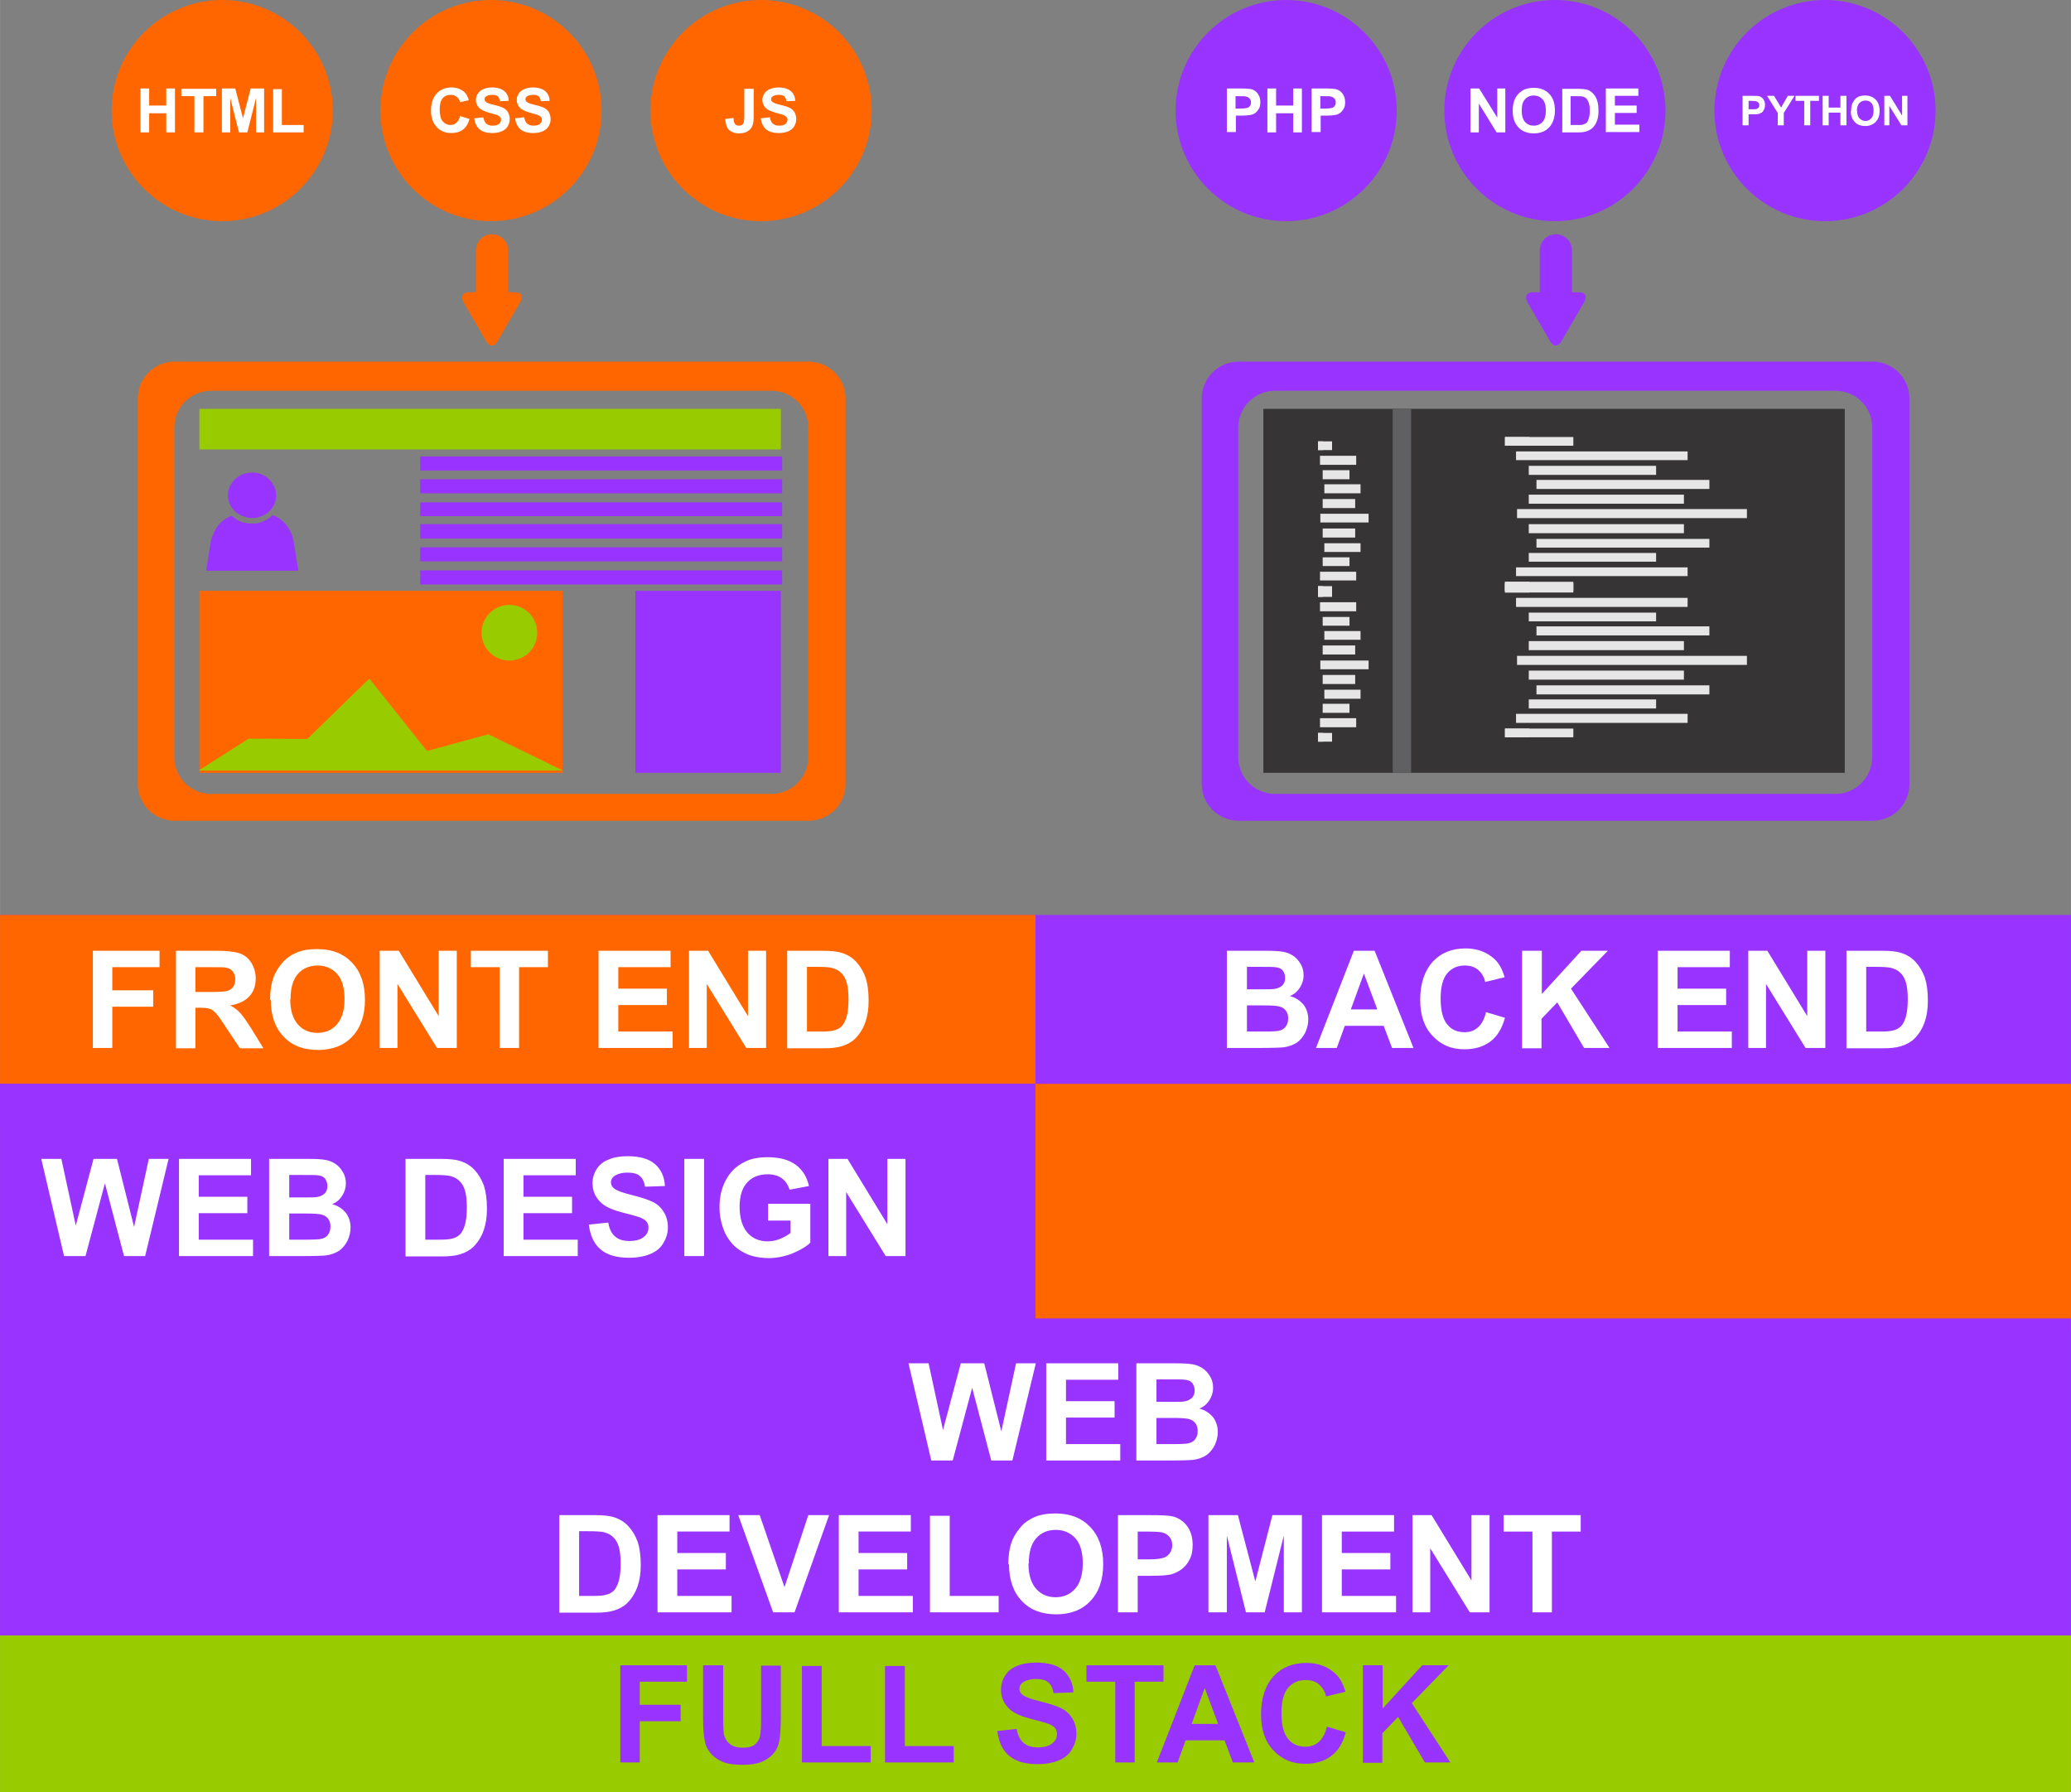 <?xml version="1.0" encoding="UTF-8"?>
<!DOCTYPE svg PUBLIC "-//W3C//DTD SVG 1.1//EN" "http://www.w3.org/Graphics/SVG/1.1/DTD/svg11.dtd">
<!-- Creator: CorelDRAW 2018 (64-Bit) -->
<svg xmlns="http://www.w3.org/2000/svg" xml:space="preserve" width="5.77in" height="4.993in" version="1.1" style="shape-rendering:geometricPrecision; text-rendering:geometricPrecision; image-rendering:optimizeQuality; fill-rule:evenodd; clip-rule:evenodd"
viewBox="0 0 61.8 53.48"
 xmlns:xlink="http://www.w3.org/1999/xlink">
 <rect x="0" y="0" width="61.8" height="53.48" fill="#808080" stroke="none"/>
 <defs>
  <style type="text/css">
   <![CDATA[
    .fil9 {fill:none}
    .fil6 {fill:#606062}
    .fil5 {fill:#373435}
    .fil0 {fill:#9933FF}
    .fil2 {fill:#99CC00}
    .fil1 {fill:#FF6600}
    .fil4 {fill:#9933FF;fill-rule:nonzero}
    .fil7 {fill:#E6E6E6;fill-rule:nonzero}
    .fil8 {fill:#FF6600;fill-rule:nonzero}
    .fil3 {fill:white;fill-rule:nonzero}
   ]]>
  </style>
 </defs>
 <g id="Layer_x0020_1">
  <polygon class="fil0" points="-0,27.3 61.8,27.3 61.8,33.56 -0,33.56 "/>
  <polygon class="fil1" points="-0,27.3 30.9,27.3 30.9,32.34 -0,32.34 "/>
  <polygon class="fil0" points="-0,32.34 31.93,32.34 31.93,39.72 -0,39.72 "/>
  <polygon class="fil1" points="61.8,32.34 30.9,32.34 30.9,39.72 61.8,39.72 "/>
  <polygon class="fil0" points="-0,48.8 61.8,48.8 61.8,39.34 -0,39.34 "/>
  <polygon class="fil2" points="-0,48.8 61.8,48.8 61.8,53.48 -0,53.48 "/>
  <path class="fil3" d="M2.77 31.27l0 -2.9 1.99 0 0 0.49 -1.41 0 0 0.69 1.22 0 0 0.49 -1.22 0 0 1.23 -0.59 0zm2.48 0l0 -2.9 1.23 0c0.31,0 0.54,0.03 0.68,0.08 0.14,0.05 0.25,0.14 0.34,0.28 0.08,0.13 0.13,0.29 0.13,0.46 0,0.22 -0.06,0.4 -0.19,0.54 -0.13,0.14 -0.32,0.23 -0.57,0.27 0.13,0.07 0.23,0.15 0.31,0.24 0.08,0.09 0.19,0.25 0.33,0.47l0.35 0.57 -0.7 0 -0.42 -0.63c-0.15,-0.23 -0.25,-0.37 -0.31,-0.43 -0.06,-0.06 -0.11,-0.1 -0.18,-0.12 -0.06,-0.02 -0.16,-0.03 -0.3,-0.03l-0.12 0 0 1.21 -0.59 0zm0.59 -1.67l0.43 0c0.28,0 0.46,-0.01 0.53,-0.04 0.07,-0.02 0.12,-0.06 0.16,-0.12 0.04,-0.06 0.06,-0.13 0.06,-0.22 0,-0.1 -0.03,-0.18 -0.08,-0.24 -0.05,-0.06 -0.13,-0.1 -0.22,-0.11 -0.05,-0.01 -0.19,-0.01 -0.43,-0.01l-0.46 0 0 0.74zm2.22 0.24c0,-0.3 0.04,-0.54 0.13,-0.75 0.07,-0.15 0.16,-0.28 0.27,-0.4 0.11,-0.12 0.24,-0.2 0.38,-0.26 0.18,-0.08 0.39,-0.11 0.63,-0.11 0.43,0 0.77,0.13 1.03,0.4 0.26,0.27 0.39,0.64 0.39,1.11 0,0.47 -0.13,0.84 -0.38,1.1 -0.25,0.27 -0.6,0.4 -1.02,0.4 -0.43,0 -0.78,-0.13 -1.03,-0.4 -0.25,-0.26 -0.38,-0.63 -0.38,-1.09zm0.6 -0.02c0,0.33 0.08,0.58 0.23,0.75 0.15,0.17 0.35,0.25 0.58,0.25 0.23,0 0.43,-0.08 0.58,-0.25 0.15,-0.17 0.23,-0.42 0.23,-0.76 0,-0.33 -0.07,-0.58 -0.22,-0.75 -0.15,-0.16 -0.34,-0.25 -0.58,-0.25 -0.24,0 -0.44,0.08 -0.59,0.25 -0.15,0.17 -0.22,0.42 -0.22,0.75zm2.67 1.45l0 -2.9 0.57 0 1.19 1.95 0 -1.95 0.54 0 0 2.9 -0.59 0 -1.18 -1.91 0 1.91 -0.54 0zm3.58 0l0 -2.41 -0.86 0 0 -0.49 2.3 0 0 0.49 -0.86 0 0 2.41 -0.59 0zm2.95 0l0 -2.9 2.15 0 0 0.49 -1.56 0 0 0.64 1.45 0 0 0.49 -1.45 0 0 0.79 1.62 0 0 0.49 -2.21 0zm2.7 0l0 -2.9 0.57 0 1.19 1.95 0 -1.95 0.54 0 0 2.9 -0.59 0 -1.18 -1.91 0 1.91 -0.54 0zm2.93 -2.9l1.07 0c0.24,0 0.43,0.02 0.55,0.06 0.17,0.05 0.32,0.14 0.44,0.27 0.12,0.13 0.21,0.28 0.28,0.47 0.06,0.19 0.09,0.41 0.09,0.69 0,0.24 -0.03,0.44 -0.09,0.62 -0.07,0.21 -0.18,0.38 -0.31,0.51 -0.1,0.1 -0.24,0.18 -0.41,0.23 -0.13,0.04 -0.3,0.06 -0.52,0.06l-1.1 0 0 -2.9zm0.59 0.49l0 1.92 0.44 0c0.16,0 0.28,-0.01 0.35,-0.03 0.1,-0.02 0.17,-0.06 0.24,-0.12 0.06,-0.06 0.11,-0.15 0.15,-0.28 0.04,-0.13 0.06,-0.31 0.06,-0.53 0,-0.22 -0.02,-0.4 -0.06,-0.52 -0.04,-0.12 -0.09,-0.21 -0.17,-0.28 -0.07,-0.07 -0.16,-0.11 -0.27,-0.14 -0.08,-0.02 -0.24,-0.03 -0.48,-0.03l-0.26 0z"/>
  <path class="fil4" d="M55.87 22.59c0,0.61 -0.5,1.1 -1.1,1.1l-16.72 0c-0.61,0 -1.1,-0.49 -1.1,-1.1l0 -9.83c0,-0.61 0.49,-1.1 1.1,-1.1l16.72 0c0.61,0 1.1,0.49 1.1,1.1l0 9.83zm1.11 -10.7c0,-0.61 -0.5,-1.1 -1.1,-1.1l-18.92 0c-0.61,0 -1.1,0.5 -1.1,1.1l0 11.5c0,0.61 0.5,1.1 1.1,1.1l18.92 0c0.61,0 1.1,-0.49 1.1,-1.1l0 -11.5z"/>
  <polygon class="fil5" points="37.7,12.2 55.05,12.2 55.05,23.06 37.7,23.06 "/>
  <polygon class="fil6" points="41.56,12.2 42.11,12.2 42.11,23.06 41.56,23.06 "/>
  <polygon class="fil7" points="44.91,13.3 45.64,13.3 45.64,13.04 44.91,13.04 "/>
  <polygon class="fil7" points="39.33,13.43 39.48,13.43 39.48,13.17 39.33,13.17 "/>
  <polygon class="fil7" points="44.91,21.74 45.64,21.74 45.64,22 44.91,22 "/>
  <polygon class="fil7" points="39.33,21.87 39.48,21.87 39.48,22.13 39.33,22.13 "/>
  <polygon class="fil7" points="44.91,17.36 45.64,17.36 45.64,17.63 44.91,17.63 "/>
  <polygon class="fil7" points="39.33,17.49 39.48,17.49 39.48,17.76 39.33,17.76 "/>
  <polygon class="fil7" points="44.91,17.68 45.64,17.68 45.64,17.41 44.91,17.41 "/>
  <polygon class="fil7" points="39.33,17.81 39.48,17.81 39.48,17.54 39.33,17.54 "/>
  <polygon class="fil7" points="44.91,13.3 46.95,13.3 46.95,13.04 44.91,13.04 "/>
  <polygon class="fil7" points="39.33,13.43 39.75,13.43 39.75,13.17 39.33,13.17 "/>
  <polygon class="fil7" points="44.91,21.74 46.95,21.74 46.95,22 44.91,22 "/>
  <polygon class="fil7" points="39.33,21.87 39.75,21.87 39.75,22.13 39.33,22.13 "/>
  <polygon class="fil7" points="44.91,17.36 46.95,17.36 46.95,17.63 44.91,17.63 "/>
  <polygon class="fil7" points="39.33,17.49 39.75,17.49 39.75,17.76 39.33,17.76 "/>
  <polygon class="fil7" points="44.91,17.68 46.95,17.68 46.95,17.41 44.91,17.41 "/>
  <polygon class="fil7" points="39.33,17.81 39.75,17.81 39.75,17.54 39.33,17.54 "/>
  <polygon class="fil7" points="45.27,15.19 52.13,15.19 52.13,15.46 45.27,15.46 "/>
  <polygon class="fil7" points="39.4,15.33 40.84,15.33 40.84,15.59 39.4,15.59 "/>
  <polygon class="fil7" points="45.27,19.84 52.13,19.84 52.13,19.57 45.27,19.57 "/>
  <polygon class="fil7" points="39.4,19.97 40.84,19.97 40.84,19.71 39.4,19.71 "/>
  <polygon class="fil7" points="45.24,13.73 50.36,13.73 50.36,13.47 45.24,13.47 "/>
  <polygon class="fil7" points="39.39,13.87 40.47,13.87 40.47,13.6 39.39,13.6 "/>
  <polygon class="fil7" points="45.24,21.3 50.36,21.3 50.36,21.57 45.24,21.57 "/>
  <polygon class="fil7" points="39.39,21.43 40.47,21.43 40.47,21.7 39.39,21.7 "/>
  <polygon class="fil7" points="45.24,16.93 50.36,16.93 50.36,17.19 45.24,17.19 "/>
  <polygon class="fil7" points="39.39,17.06 40.47,17.06 40.47,17.32 39.39,17.32 "/>
  <polygon class="fil7" points="45.24,18.11 50.36,18.11 50.36,17.84 45.24,17.84 "/>
  <polygon class="fil7" points="39.39,18.24 40.47,18.24 40.47,17.97 39.39,17.97 "/>
  <polygon class="fil7" points="45.62,14.76 50.25,14.76 50.25,15.03 45.62,15.03 "/>
  <polygon class="fil7" points="39.47,14.89 40.44,14.89 40.44,15.16 39.47,15.16 "/>
  <polygon class="fil7" points="45.62,20.28 50.25,20.28 50.25,20.01 45.62,20.01 "/>
  <polygon class="fil7" points="39.47,20.41 40.44,20.41 40.44,20.14 39.47,20.14 "/>
  <polygon class="fil7" points="45.62,15.91 50.25,15.91 50.25,15.64 45.62,15.64 "/>
  <polygon class="fil7" points="39.47,16.04 40.44,16.04 40.44,15.77 39.47,15.77 "/>
  <polygon class="fil7" points="45.62,19.13 50.25,19.13 50.25,19.4 45.62,19.4 "/>
  <polygon class="fil7" points="39.47,19.26 40.44,19.26 40.44,19.53 39.47,19.53 "/>
  <polygon class="fil7" points="45.62,14.17 49.42,14.17 49.42,13.9 45.62,13.9 "/>
  <polygon class="fil7" points="39.47,14.3 40.27,14.3 40.27,14.03 39.47,14.03 "/>
  <polygon class="fil7" points="45.62,20.87 49.42,20.87 49.42,21.14 45.62,21.14 "/>
  <polygon class="fil7" points="39.47,21 40.27,21 40.27,21.27 39.47,21.27 "/>
  <polygon class="fil7" points="45.62,16.5 49.42,16.5 49.42,16.76 45.62,16.76 "/>
  <polygon class="fil7" points="39.47,16.63 40.27,16.63 40.27,16.89 39.47,16.89 "/>
  <polygon class="fil7" points="45.62,18.54 49.42,18.54 49.42,18.28 45.62,18.28 "/>
  <polygon class="fil7" points="39.47,18.67 40.27,18.67 40.27,18.41 39.47,18.41 "/>
  <polygon class="fil7" points="45.85,14.32 51.01,14.32 51.01,14.59 45.85,14.59 "/>
  <polygon class="fil7" points="39.52,14.45 40.6,14.45 40.6,14.72 39.52,14.72 "/>
  <polygon class="fil7" points="45.85,20.72 51.01,20.72 51.01,20.45 45.85,20.45 "/>
  <polygon class="fil7" points="39.52,20.85 40.6,20.85 40.6,20.58 39.52,20.58 "/>
  <polygon class="fil7" points="45.85,16.34 51.01,16.34 51.01,16.08 45.85,16.08 "/>
  <polygon class="fil7" points="39.52,16.47 40.6,16.47 40.6,16.21 39.52,16.21 "/>
  <polygon class="fil7" points="45.85,18.69 51.01,18.69 51.01,18.96 45.85,18.96 "/>
  <polygon class="fil7" points="39.52,18.83 40.6,18.83 40.6,19.09 39.52,19.09 "/>
  <path class="fil4" d="M45.57 9l0.69 1.19c0.09,0.16 0.24,0.16 0.33,0l0.69 -1.19c0.09,-0.16 0.02,-0.28 -0.16,-0.28l-0.21 0 0 -1.25c0,-0.26 -0.21,-0.48 -0.48,-0.48 -0.26,0 -0.48,0.21 -0.48,0.48l0 1.25 -0.21 0c-0.18,0 -0.25,0.13 -0.16,0.28z"/>
  <path class="fil4" d="M41.68 3.3c0,1.82 -1.48,3.3 -3.3,3.3 -1.82,0 -3.3,-1.48 -3.3,-3.3 0,-1.82 1.48,-3.3 3.3,-3.3 1.82,0 3.3,1.48 3.3,3.3z"/>
  <path class="fil3" d="M36.61 3.95l0 -1.31 0.42 0c0.16,0 0.26,0.01 0.31,0.02 0.07,0.02 0.14,0.06 0.19,0.13 0.05,0.07 0.08,0.15 0.08,0.25 0,0.08 -0.01,0.15 -0.04,0.2 -0.03,0.05 -0.07,0.1 -0.11,0.13 -0.04,0.03 -0.09,0.05 -0.14,0.06 -0.06,0.01 -0.15,0.02 -0.27,0.02l-0.17 0 0 0.49 -0.26 0zm0.26 -1.08l0 0.37 0.14 0c0.1,0 0.17,-0.01 0.21,-0.02 0.03,-0.01 0.06,-0.03 0.08,-0.06 0.02,-0.03 0.03,-0.06 0.03,-0.1 0,-0.05 -0.01,-0.09 -0.04,-0.12 -0.03,-0.03 -0.06,-0.05 -0.11,-0.06 -0.03,-0.01 -0.09,-0.01 -0.19,-0.01l-0.13 0zm0.95 1.08l0 -1.31 0.26 0 0 0.51 0.51 0 0 -0.51 0.26 0 0 1.31 -0.26 0 0 -0.57 -0.51 0 0 0.57 -0.26 0zm1.32 0l0 -1.31 0.42 0c0.16,0 0.26,0.01 0.31,0.02 0.07,0.02 0.14,0.06 0.19,0.13 0.05,0.07 0.08,0.15 0.08,0.25 0,0.08 -0.01,0.15 -0.04,0.2 -0.03,0.05 -0.07,0.1 -0.11,0.13 -0.04,0.03 -0.09,0.05 -0.14,0.06 -0.06,0.01 -0.15,0.02 -0.27,0.02l-0.17 0 0 0.49 -0.26 0zm0.26 -1.08l0 0.37 0.14 0c0.1,0 0.17,-0.01 0.21,-0.02 0.03,-0.01 0.06,-0.03 0.08,-0.06 0.02,-0.03 0.03,-0.06 0.03,-0.1 0,-0.05 -0.01,-0.09 -0.04,-0.12 -0.03,-0.03 -0.06,-0.05 -0.11,-0.06 -0.03,-0.01 -0.09,-0.01 -0.19,-0.01l-0.13 0z"/>
  <path class="fil4" d="M49.7 3.3c0,1.82 -1.48,3.3 -3.3,3.3 -1.82,0 -3.3,-1.48 -3.3,-3.3 0,-1.82 1.48,-3.3 3.3,-3.3 1.82,0 3.3,1.48 3.3,3.3z"/>
  <path class="fil3" d="M43.88 3.95l0 -1.31 0.26 0 0.54 0.87 0 -0.87 0.24 0 0 1.31 -0.26 0 -0.53 -0.86 0 0.86 -0.24 0zm1.26 -0.64c0,-0.13 0.02,-0.24 0.06,-0.34 0.03,-0.07 0.07,-0.13 0.12,-0.18 0.05,-0.05 0.11,-0.09 0.17,-0.12 0.08,-0.03 0.18,-0.05 0.28,-0.05 0.19,0 0.35,0.06 0.46,0.18 0.12,0.12 0.17,0.29 0.17,0.5 0,0.21 -0.06,0.38 -0.17,0.5 -0.11,0.12 -0.27,0.18 -0.46,0.18 -0.19,0 -0.35,-0.06 -0.46,-0.18 -0.11,-0.12 -0.17,-0.28 -0.17,-0.49zm0.27 -0.01c0,0.15 0.03,0.26 0.1,0.34 0.07,0.08 0.16,0.11 0.26,0.11 0.11,0 0.19,-0.04 0.26,-0.11 0.07,-0.08 0.1,-0.19 0.1,-0.34 0,-0.15 -0.03,-0.26 -0.1,-0.34 -0.07,-0.07 -0.15,-0.11 -0.26,-0.11 -0.11,0 -0.2,0.04 -0.26,0.11 -0.07,0.07 -0.1,0.19 -0.1,0.34zm1.2 -0.65l0.48 0c0.11,0 0.19,0.01 0.25,0.02 0.08,0.02 0.14,0.06 0.2,0.12 0.05,0.06 0.1,0.13 0.12,0.21 0.03,0.08 0.04,0.19 0.04,0.31 0,0.11 -0.01,0.2 -0.04,0.28 -0.03,0.1 -0.08,0.17 -0.14,0.23 -0.05,0.04 -0.11,0.08 -0.18,0.1 -0.06,0.02 -0.14,0.03 -0.23,0.03l-0.49 0 0 -1.31zm0.26 0.22l0 0.86 0.2 0c0.07,0 0.13,-0 0.16,-0.01 0.04,-0.01 0.08,-0.03 0.11,-0.05 0.03,-0.03 0.05,-0.07 0.07,-0.13 0.02,-0.06 0.03,-0.14 0.03,-0.24 0,-0.1 -0.01,-0.18 -0.03,-0.23 -0.02,-0.05 -0.04,-0.1 -0.07,-0.13 -0.03,-0.03 -0.07,-0.05 -0.12,-0.06 -0.04,-0.01 -0.11,-0.01 -0.22,-0.01l-0.12 0zm1.05 1.08l0 -1.31 0.97 0 0 0.22 -0.7 0 0 0.29 0.65 0 0 0.22 -0.65 0 0 0.35 0.73 0 0 0.22 -0.99 0z"/>
  <path class="fil4" d="M57.76 3.3c0,1.82 -1.48,3.3 -3.3,3.3 -1.82,0 -3.3,-1.48 -3.3,-3.3 0,-1.82 1.48,-3.3 3.3,-3.3 1.82,0 3.3,1.48 3.3,3.3z"/>
  <path class="fil3" d="M52 3.74l0 -0.88 0.28 0c0.11,0 0.18,0 0.21,0.01 0.05,0.01 0.09,0.04 0.13,0.09 0.03,0.04 0.05,0.1 0.05,0.17 0,0.05 -0.01,0.1 -0.03,0.14 -0.02,0.04 -0.04,0.07 -0.07,0.09 -0.03,0.02 -0.06,0.03 -0.09,0.04 -0.04,0.01 -0.1,0.01 -0.18,0.01l-0.12 0 0 0.33 -0.18 0zm0.18 -0.73l0 0.25 0.1 0c0.07,0 0.12,-0 0.14,-0.01 0.02,-0.01 0.04,-0.02 0.06,-0.04 0.01,-0.02 0.02,-0.04 0.02,-0.07 0,-0.03 -0.01,-0.06 -0.03,-0.08 -0.02,-0.02 -0.04,-0.03 -0.07,-0.04 -0.02,-0 -0.06,-0.01 -0.13,-0.01l-0.09 0zm0.87 0.73l0 -0.37 -0.32 -0.51 0.21 0 0.21 0.35 0.2 -0.35 0.2 0 -0.32 0.51 0 0.37 -0.18 0zm0.79 0l0 -0.73 -0.26 0 0 -0.15 0.7 0 0 0.15 -0.26 0 0 0.73 -0.18 0zm0.55 0l0 -0.88 0.18 0 0 0.35 0.35 0 0 -0.35 0.18 0 0 0.88 -0.18 0 0 -0.38 -0.35 0 0 0.38 -0.18 0zm0.85 -0.43c0,-0.09 0.01,-0.17 0.04,-0.23 0.02,-0.04 0.05,-0.09 0.08,-0.12 0.03,-0.04 0.07,-0.06 0.11,-0.08 0.05,-0.02 0.12,-0.03 0.19,-0.03 0.13,0 0.23,0.04 0.31,0.12 0.08,0.08 0.12,0.19 0.12,0.34 0,0.14 -0.04,0.25 -0.12,0.33 -0.08,0.08 -0.18,0.12 -0.31,0.12 -0.13,0 -0.24,-0.04 -0.31,-0.12 -0.08,-0.08 -0.12,-0.19 -0.12,-0.33zm0.18 -0.01c0,0.1 0.02,0.18 0.07,0.23 0.05,0.05 0.1,0.08 0.18,0.08 0.07,0 0.13,-0.03 0.17,-0.08 0.05,-0.05 0.07,-0.13 0.07,-0.23 0,-0.1 -0.02,-0.18 -0.07,-0.23 -0.04,-0.05 -0.1,-0.07 -0.18,-0.07 -0.07,0 -0.13,0.03 -0.18,0.08 -0.04,0.05 -0.07,0.13 -0.07,0.23zm0.81 0.44l0 -0.88 0.17 0 0.36 0.59 0 -0.59 0.16 0 0 0.88 -0.18 0 -0.36 -0.58 0 0.58 -0.16 0z"/>
  <path class="fil3" d="M36.62 28.37l1.16 0c0.23,0 0.4,0.01 0.51,0.03 0.11,0.02 0.21,0.06 0.3,0.12 0.09,0.06 0.16,0.14 0.22,0.24 0.06,0.1 0.09,0.21 0.09,0.34 0,0.14 -0.04,0.26 -0.11,0.37 -0.07,0.11 -0.17,0.2 -0.3,0.25 0.18,0.05 0.31,0.14 0.41,0.26 0.09,0.12 0.14,0.27 0.14,0.44 0,0.13 -0.03,0.26 -0.09,0.39 -0.06,0.12 -0.15,0.23 -0.25,0.3 -0.11,0.07 -0.24,0.12 -0.39,0.14 -0.1,0.01 -0.33,0.02 -0.71,0.02l-0.99 0 0 -2.9zm0.59 0.48l0 0.67 0.38 0c0.23,0 0.37,-0 0.43,-0.01 0.1,-0.01 0.18,-0.05 0.24,-0.1 0.06,-0.06 0.09,-0.13 0.09,-0.23 0,-0.09 -0.03,-0.16 -0.07,-0.22 -0.05,-0.06 -0.12,-0.09 -0.22,-0.1 -0.06,-0.01 -0.23,-0.01 -0.5,-0.01l-0.34 0zm0 1.15l0 0.78 0.54 0c0.21,0 0.35,-0.01 0.4,-0.02 0.09,-0.02 0.16,-0.05 0.21,-0.12 0.05,-0.06 0.08,-0.14 0.08,-0.25 0,-0.09 -0.02,-0.16 -0.06,-0.22 -0.04,-0.06 -0.1,-0.11 -0.18,-0.13 -0.08,-0.03 -0.25,-0.04 -0.52,-0.04l-0.47 0zm4.96 1.27l-0.63 0 -0.25 -0.66 -1.16 0 -0.24 0.66 -0.62 0 1.13 -2.9 0.62 0 1.16 2.9zm-1.07 -1.15l-0.4 -1.07 -0.39 1.07 0.8 0zm3.24 0.08l0.57 0.17c-0.09,0.32 -0.23,0.56 -0.44,0.71 -0.2,0.15 -0.46,0.23 -0.77,0.23 -0.39,0 -0.7,-0.13 -0.95,-0.4 -0.25,-0.26 -0.37,-0.62 -0.37,-1.08 0,-0.48 0.13,-0.86 0.37,-1.13 0.25,-0.27 0.58,-0.4 0.98,-0.4 0.36,0 0.64,0.11 0.87,0.32 0.13,0.12 0.23,0.3 0.3,0.54l-0.58 0.14c-0.03,-0.15 -0.11,-0.27 -0.21,-0.36 -0.11,-0.09 -0.24,-0.13 -0.4,-0.13 -0.22,0 -0.39,0.08 -0.52,0.23 -0.13,0.15 -0.2,0.4 -0.2,0.75 0,0.37 0.07,0.63 0.2,0.78 0.13,0.16 0.3,0.23 0.52,0.23 0.16,0 0.29,-0.05 0.4,-0.15 0.11,-0.1 0.19,-0.25 0.24,-0.47zm1.08 1.07l0 -2.9 0.59 0 0 1.29 1.18 -1.29 0.79 0 -1.1 1.13 1.15 1.77 -0.76 0 -0.8 -1.36 -0.47 0.49 0 0.88 -0.59 0zm4.05 0l0 -2.9 2.15 0 0 0.49 -1.56 0 0 0.64 1.45 0 0 0.49 -1.45 0 0 0.79 1.62 0 0 0.49 -2.21 0zm2.7 0l0 -2.9 0.57 0 1.19 1.95 0 -1.95 0.54 0 0 2.9 -0.59 0 -1.18 -1.91 0 1.91 -0.54 0zm2.93 -2.9l1.07 0c0.24,0 0.43,0.02 0.55,0.06 0.17,0.05 0.32,0.14 0.44,0.27 0.12,0.13 0.21,0.28 0.28,0.47 0.06,0.19 0.09,0.41 0.09,0.69 0,0.24 -0.03,0.44 -0.09,0.62 -0.07,0.21 -0.18,0.38 -0.31,0.51 -0.1,0.1 -0.24,0.18 -0.41,0.23 -0.13,0.04 -0.3,0.06 -0.52,0.06l-1.1 0 0 -2.9zm0.59 0.49l0 1.92 0.44 0c0.16,0 0.28,-0.01 0.35,-0.03 0.1,-0.02 0.17,-0.06 0.24,-0.12 0.06,-0.06 0.11,-0.15 0.15,-0.28 0.04,-0.13 0.06,-0.31 0.06,-0.53 0,-0.22 -0.02,-0.4 -0.06,-0.52 -0.04,-0.12 -0.09,-0.21 -0.17,-0.28 -0.07,-0.07 -0.16,-0.11 -0.27,-0.14 -0.08,-0.02 -0.24,-0.03 -0.48,-0.03l-0.26 0z"/>
  <path class="fil8" d="M24.12 22.59c0,0.61 -0.5,1.1 -1.1,1.1l-16.72 0c-0.61,0 -1.1,-0.49 -1.1,-1.1l0 -9.83c0,-0.61 0.49,-1.1 1.1,-1.1l16.72 0c0.61,0 1.1,0.49 1.1,1.1l0 9.83zm1.11 -10.7c0,-0.61 -0.5,-1.1 -1.1,-1.1l-18.92 0c-0.61,0 -1.1,0.5 -1.1,1.1l0 11.5c0,0.61 0.5,1.1 1.1,1.1l18.92 0c0.61,0 1.1,-0.49 1.1,-1.1l0 -11.5z"/>
  <polygon class="fil9" points="5.95,12.2 23.3,12.2 23.3,23.06 5.95,23.06 "/>
  <polygon class="fil0" points="18.96,17.63 23.3,17.63 23.3,23.06 18.96,23.06 "/>
  <polygon class="fil1" points="5.95,17.63 16.79,17.63 16.79,23.06 5.95,23.06 "/>
  <polygon class="fil2" points="5.95,12.2 23.3,12.2 23.3,13.41 5.95,13.41 "/>
  <path class="fil4" d="M8.92 17.03l-2.77 0 0.12 -0.75c0.02,-0.16 0.07,-0.31 0.13,-0.43l0 -0c0.11,-0.22 0.29,-0.38 0.51,-0.46l0 -0c0.02,0.01 0.03,0.03 0.05,0.04 0,0 0,0 0.01,0 0,0 0,0 0.01,0.01 0,0 0,0 0.01,0.01 0,0 0.01,0 0.01,0.01 0,0 0.01,0 0.01,0.01 0.06,0.04 0.12,0.08 0.19,0.1l0 0c0.03,0.01 0.06,0.02 0.1,0.03 0,0 0.01,0 0.01,0 0,0 0.01,0 0.01,0l0 0 0 0c0,0 0.01,0 0.01,0l0 0c0.04,0.01 0.09,0.02 0.13,0.02l0 0c0.03,0 0.05,0 0.08,0 0.03,0 0.05,-0 0.08,-0l0 -0c0.04,-0 0.07,-0.01 0.11,-0.02l0 -0c0.01,-0 0.02,-0 0.02,-0.01 0.01,-0 0.02,-0 0.02,-0.01 0,-0 0.01,-0 0.01,-0l0 -0c0.01,-0 0.03,-0.01 0.04,-0.01 0.01,-0 0.02,-0.01 0.02,-0.01 0.01,-0 0.02,-0.01 0.02,-0.01 0.1,-0.04 0.19,-0.1 0.27,-0.18l0 0 0 0c0.23,0.08 0.4,0.24 0.52,0.46 0.07,0.12 0.11,0.28 0.13,0.44l0.12 0.75z"/>
  <path class="fil4" d="M8.24 14.78c0,0.21 -0.1,0.41 -0.27,0.53 -0.1,0.07 -0.22,0.13 -0.35,0.14 -0.03,0 -0.07,0.01 -0.1,0.01 -0.03,0 -0.07,-0 -0.1,-0.01 -0.13,-0.02 -0.25,-0.07 -0.35,-0.14 -0.16,-0.12 -0.27,-0.32 -0.27,-0.53 0,-0.06 0.01,-0.13 0.03,-0.19 0.09,-0.28 0.36,-0.49 0.69,-0.49 0.33,0 0.6,0.21 0.69,0.49 0.02,0.06 0.03,0.12 0.03,0.19z"/>
  <polygon class="fil4" points="12.54,14.04 23.34,14.04 23.34,13.62 12.54,13.62 "/>
  <polygon class="fil4" points="12.54,17.02 23.34,17.02 23.34,17.44 12.54,17.44 "/>
  <polygon class="fil4" points="12.54,14.72 23.34,14.72 23.34,14.3 12.54,14.3 "/>
  <polygon class="fil4" points="12.54,16.33 23.34,16.33 23.34,16.75 12.54,16.75 "/>
  <polygon class="fil4" points="12.54,15.4 23.34,15.4 23.34,14.99 12.54,14.99 "/>
  <polygon class="fil4" points="12.54,15.64 23.34,15.64 23.34,16.07 12.54,16.07 "/>
  <path class="fil8" d="M13.82 9l0.69 1.19c0.09,0.16 0.24,0.16 0.33,0l0.69 -1.19c0.09,-0.16 0.02,-0.28 -0.16,-0.28l-0.21 0 0 -1.25c0,-0.26 -0.21,-0.48 -0.48,-0.48 -0.26,0 -0.48,0.21 -0.48,0.48l0 1.25 -0.21 0c-0.18,0 -0.25,0.13 -0.16,0.28z"/>
  <path class="fil8" d="M9.93 3.3c0,1.82 -1.48,3.3 -3.3,3.3 -1.82,0 -3.3,-1.48 -3.3,-3.3 0,-1.82 1.48,-3.3 3.3,-3.3 1.82,0 3.3,1.48 3.3,3.3z"/>
  <path class="fil3" d="M4.19 3.95l0 -1.31 0.26 0 0 0.51 0.51 0 0 -0.51 0.26 0 0 1.31 -0.26 0 0 -0.57 -0.51 0 0 0.57 -0.26 0zm1.61 0l0 -1.08 -0.39 0 0 -0.22 1.04 0 0 0.22 -0.38 0 0 1.08 -0.26 0zm0.82 0l0 -1.31 0.4 0 0.23 0.89 0.23 -0.89 0.4 0 0 1.31 -0.24 0 -0 -1.03 -0.26 1.03 -0.25 0 -0.26 -1.03 -0 1.03 -0.24 0zm1.53 0l0 -1.29 0.26 0 0 1.07 0.65 0 0 0.22 -0.92 0z"/>
  <path class="fil8" d="M17.95 3.3c0,1.82 -1.48,3.3 -3.3,3.3 -1.82,0 -3.3,-1.48 -3.3,-3.3 0,-1.82 1.48,-3.3 3.3,-3.3 1.82,0 3.3,1.48 3.3,3.3z"/>
  <path class="fil3" d="M13.75 3.47l0.26 0.08c-0.04,0.14 -0.1,0.25 -0.2,0.32 -0.09,0.07 -0.21,0.1 -0.35,0.1 -0.17,0 -0.32,-0.06 -0.43,-0.18 -0.11,-0.12 -0.17,-0.28 -0.17,-0.49 0,-0.22 0.06,-0.39 0.17,-0.51 0.11,-0.12 0.26,-0.18 0.44,-0.18 0.16,0 0.29,0.05 0.39,0.14 0.06,0.06 0.1,0.14 0.13,0.24l-0.26 0.06c-0.02,-0.07 -0.05,-0.12 -0.1,-0.16 -0.05,-0.04 -0.11,-0.06 -0.18,-0.06 -0.1,0 -0.18,0.03 -0.24,0.1 -0.06,0.07 -0.09,0.18 -0.09,0.34 0,0.16 0.03,0.28 0.09,0.35 0.06,0.07 0.14,0.11 0.23,0.11 0.07,0 0.13,-0.02 0.18,-0.07 0.05,-0.04 0.09,-0.11 0.11,-0.21zm0.41 0.06l0.26 -0.03c0.02,0.09 0.05,0.15 0.09,0.19 0.05,0.04 0.11,0.06 0.19,0.06 0.08,0 0.15,-0.02 0.19,-0.05 0.04,-0.04 0.06,-0.08 0.06,-0.13 0,-0.03 -0.01,-0.06 -0.03,-0.08 -0.02,-0.02 -0.05,-0.04 -0.09,-0.06 -0.03,-0.01 -0.1,-0.03 -0.21,-0.06 -0.14,-0.04 -0.24,-0.08 -0.3,-0.13 -0.08,-0.07 -0.12,-0.16 -0.12,-0.26 0,-0.07 0.02,-0.13 0.06,-0.19 0.04,-0.06 0.09,-0.1 0.16,-0.13 0.07,-0.03 0.16,-0.05 0.26,-0.05 0.16,0 0.29,0.04 0.37,0.11 0.08,0.07 0.13,0.17 0.13,0.29l-0.26 0.01c-0.01,-0.07 -0.04,-0.12 -0.07,-0.15 -0.04,-0.03 -0.09,-0.04 -0.17,-0.04 -0.08,0 -0.14,0.02 -0.18,0.05 -0.03,0.02 -0.04,0.05 -0.04,0.08 0,0.03 0.01,0.06 0.04,0.08 0.03,0.03 0.11,0.06 0.24,0.09 0.13,0.03 0.22,0.06 0.28,0.09 0.06,0.03 0.11,0.08 0.14,0.13 0.03,0.06 0.05,0.13 0.05,0.21 0,0.07 -0.02,0.14 -0.06,0.21 -0.04,0.07 -0.1,0.11 -0.18,0.15 -0.08,0.03 -0.17,0.05 -0.28,0.05 -0.17,0 -0.29,-0.04 -0.38,-0.11 -0.09,-0.08 -0.14,-0.19 -0.16,-0.33zm1.22 0l0.26 -0.03c0.02,0.09 0.05,0.15 0.09,0.19 0.05,0.04 0.11,0.06 0.19,0.06 0.08,0 0.15,-0.02 0.19,-0.05 0.04,-0.04 0.06,-0.08 0.06,-0.13 0,-0.03 -0.01,-0.06 -0.03,-0.08 -0.02,-0.02 -0.05,-0.04 -0.09,-0.06 -0.03,-0.01 -0.1,-0.03 -0.21,-0.06 -0.14,-0.04 -0.24,-0.08 -0.3,-0.13 -0.08,-0.07 -0.12,-0.16 -0.12,-0.26 0,-0.07 0.02,-0.13 0.06,-0.19 0.04,-0.06 0.09,-0.1 0.16,-0.13 0.07,-0.03 0.16,-0.05 0.26,-0.05 0.16,0 0.29,0.04 0.37,0.11 0.08,0.07 0.13,0.17 0.13,0.29l-0.26 0.01c-0.01,-0.07 -0.04,-0.12 -0.07,-0.15 -0.04,-0.03 -0.09,-0.04 -0.17,-0.04 -0.08,0 -0.14,0.02 -0.18,0.05 -0.03,0.02 -0.04,0.05 -0.04,0.08 0,0.03 0.01,0.06 0.04,0.08 0.03,0.03 0.11,0.06 0.24,0.09 0.13,0.03 0.22,0.06 0.28,0.09 0.06,0.03 0.11,0.08 0.14,0.13 0.03,0.06 0.05,0.13 0.05,0.21 0,0.07 -0.02,0.14 -0.06,0.21 -0.04,0.07 -0.1,0.11 -0.18,0.15 -0.08,0.03 -0.17,0.05 -0.28,0.05 -0.17,0 -0.29,-0.04 -0.38,-0.11 -0.09,-0.08 -0.14,-0.19 -0.16,-0.33z"/>
  <path class="fil8" d="M26.01 3.3c0,1.82 -1.48,3.3 -3.3,3.3 -1.82,0 -3.3,-1.48 -3.3,-3.3 0,-1.82 1.48,-3.3 3.3,-3.3 1.82,0 3.3,1.48 3.3,3.3z"/>
  <path class="fil3" d="M22.23 2.65l0.26 0 0 0.83c0,0.11 -0.01,0.19 -0.03,0.25 -0.03,0.08 -0.07,0.14 -0.14,0.18 -0.07,0.05 -0.16,0.07 -0.27,0.07 -0.13,0 -0.23,-0.04 -0.3,-0.11 -0.07,-0.07 -0.1,-0.18 -0.11,-0.32l0.25 -0.03c0,0.07 0.01,0.13 0.03,0.16 0.03,0.05 0.07,0.07 0.13,0.07 0.06,0 0.1,-0.02 0.12,-0.05 0.02,-0.03 0.04,-0.1 0.04,-0.21l0 -0.84zm0.48 0.88l0.26 -0.03c0.02,0.09 0.05,0.15 0.09,0.19 0.05,0.04 0.11,0.06 0.19,0.06 0.08,0 0.15,-0.02 0.19,-0.05 0.04,-0.04 0.06,-0.08 0.06,-0.13 0,-0.03 -0.01,-0.06 -0.03,-0.08 -0.02,-0.02 -0.05,-0.04 -0.09,-0.06 -0.03,-0.01 -0.1,-0.03 -0.21,-0.06 -0.14,-0.04 -0.24,-0.08 -0.3,-0.13 -0.08,-0.07 -0.12,-0.16 -0.12,-0.26 0,-0.07 0.02,-0.13 0.06,-0.19 0.04,-0.06 0.09,-0.1 0.16,-0.13 0.07,-0.03 0.16,-0.05 0.26,-0.05 0.16,0 0.29,0.04 0.37,0.11 0.08,0.07 0.13,0.17 0.13,0.29l-0.26 0.01c-0.01,-0.07 -0.04,-0.12 -0.07,-0.15 -0.04,-0.03 -0.09,-0.04 -0.17,-0.04 -0.08,0 -0.14,0.02 -0.18,0.05 -0.03,0.02 -0.04,0.05 -0.04,0.08 0,0.03 0.01,0.06 0.04,0.08 0.03,0.03 0.11,0.06 0.24,0.09 0.13,0.03 0.22,0.06 0.28,0.09 0.06,0.03 0.11,0.08 0.14,0.13 0.03,0.06 0.05,0.13 0.05,0.21 0,0.07 -0.02,0.14 -0.06,0.21 -0.04,0.07 -0.1,0.11 -0.18,0.15 -0.08,0.03 -0.17,0.05 -0.28,0.05 -0.17,0 -0.29,-0.04 -0.38,-0.11 -0.09,-0.08 -0.14,-0.19 -0.16,-0.33z"/>
  <polygon class="fil2" points="11.02,20.25 12.74,22.41 14.57,21.91 16.79,22.99 5.93,22.99 7.42,22.04 9.17,22.05 "/>
  <path class="fil2" d="M15.2 18.05c0.46,0 0.83,0.37 0.83,0.83 0,0.46 -0.37,0.83 -0.83,0.83 -0.46,0 -0.83,-0.37 -0.83,-0.83 0,-0.46 0.37,-0.83 0.83,-0.83z"/>
  <path class="fil3" d="M1.91 37.48l-0.68 -2.9 0.6 0 0.43 1.99 0.53 -1.99 0.7 0 0.51 2.03 0.44 -2.03 0.59 0 -0.7 2.9 -0.63 0 -0.57 -2.17 -0.58 2.17 -0.64 0zm3.43 0l0 -2.9 2.15 0 0 0.49 -1.56 0 0 0.64 1.45 0 0 0.49 -1.45 0 0 0.79 1.62 0 0 0.49 -2.21 0zm2.7 -2.9l1.16 0c0.23,0 0.4,0.01 0.51,0.03 0.11,0.02 0.21,0.06 0.3,0.12 0.09,0.06 0.16,0.14 0.22,0.24 0.06,0.1 0.09,0.21 0.09,0.34 0,0.14 -0.04,0.26 -0.11,0.37 -0.07,0.11 -0.17,0.2 -0.3,0.25 0.18,0.05 0.31,0.14 0.41,0.26 0.09,0.12 0.14,0.27 0.14,0.44 0,0.13 -0.03,0.26 -0.09,0.39 -0.06,0.12 -0.15,0.23 -0.25,0.3 -0.11,0.07 -0.24,0.12 -0.39,0.14 -0.1,0.01 -0.33,0.02 -0.71,0.02l-0.99 0 0 -2.9zm0.59 0.48l0 0.67 0.38 0c0.23,0 0.37,-0 0.43,-0.01 0.1,-0.01 0.18,-0.05 0.24,-0.1 0.06,-0.06 0.09,-0.13 0.09,-0.23 0,-0.09 -0.03,-0.16 -0.07,-0.22 -0.05,-0.06 -0.12,-0.09 -0.22,-0.1 -0.06,-0.01 -0.23,-0.01 -0.5,-0.01l-0.34 0zm0 1.15l0 0.78 0.54 0c0.21,0 0.35,-0.01 0.4,-0.02 0.09,-0.02 0.16,-0.05 0.21,-0.12 0.05,-0.06 0.08,-0.14 0.08,-0.25 0,-0.09 -0.02,-0.16 -0.06,-0.22 -0.04,-0.06 -0.1,-0.11 -0.18,-0.13 -0.08,-0.03 -0.25,-0.04 -0.52,-0.04l-0.47 0zm3.47 -1.63l1.07 0c0.24,0 0.43,0.02 0.55,0.06 0.17,0.05 0.32,0.14 0.44,0.27 0.12,0.13 0.21,0.28 0.28,0.47 0.06,0.19 0.09,0.41 0.09,0.69 0,0.24 -0.03,0.44 -0.09,0.62 -0.07,0.21 -0.18,0.38 -0.31,0.51 -0.1,0.1 -0.24,0.18 -0.41,0.23 -0.13,0.04 -0.3,0.06 -0.52,0.06l-1.1 0 0 -2.9zm0.59 0.49l0 1.92 0.44 0c0.16,0 0.28,-0.01 0.35,-0.03 0.1,-0.02 0.17,-0.06 0.24,-0.12 0.06,-0.06 0.11,-0.15 0.15,-0.28 0.04,-0.13 0.06,-0.31 0.06,-0.53 0,-0.22 -0.02,-0.4 -0.06,-0.52 -0.04,-0.12 -0.09,-0.21 -0.17,-0.28 -0.07,-0.07 -0.16,-0.11 -0.27,-0.14 -0.08,-0.02 -0.24,-0.03 -0.48,-0.03l-0.26 0zm2.34 2.41l0 -2.9 2.15 0 0 0.49 -1.56 0 0 0.64 1.45 0 0 0.49 -1.45 0 0 0.79 1.62 0 0 0.49 -2.21 0zm2.55 -0.94l0.57 -0.06c0.03,0.19 0.1,0.33 0.21,0.42 0.1,0.09 0.25,0.13 0.42,0.13 0.19,0 0.33,-0.04 0.43,-0.12 0.1,-0.08 0.14,-0.17 0.14,-0.28 0,-0.07 -0.02,-0.13 -0.06,-0.18 -0.04,-0.05 -0.11,-0.09 -0.21,-0.13 -0.07,-0.02 -0.22,-0.07 -0.47,-0.13 -0.31,-0.08 -0.53,-0.17 -0.66,-0.29 -0.18,-0.16 -0.27,-0.36 -0.27,-0.59 0,-0.15 0.04,-0.29 0.12,-0.42 0.08,-0.13 0.2,-0.23 0.36,-0.29 0.16,-0.07 0.35,-0.1 0.57,-0.1 0.36,0 0.64,0.08 0.82,0.24 0.18,0.16 0.28,0.38 0.29,0.65l-0.59 0.02c-0.03,-0.15 -0.08,-0.26 -0.16,-0.32 -0.08,-0.07 -0.2,-0.1 -0.37,-0.1 -0.17,0 -0.3,0.04 -0.4,0.11 -0.06,0.05 -0.09,0.11 -0.09,0.18 0,0.07 0.03,0.13 0.09,0.18 0.07,0.06 0.25,0.13 0.54,0.2 0.28,0.07 0.49,0.14 0.63,0.21 0.14,0.07 0.24,0.17 0.32,0.3 0.08,0.13 0.12,0.28 0.12,0.46 0,0.17 -0.05,0.32 -0.14,0.47 -0.09,0.15 -0.22,0.25 -0.39,0.32 -0.17,0.07 -0.38,0.11 -0.63,0.11 -0.37,0 -0.65,-0.08 -0.85,-0.25 -0.2,-0.17 -0.31,-0.42 -0.35,-0.74zm2.84 0.94l0 -2.9 0.59 0 0 2.9 -0.59 0zm2.5 -1.07l0 -0.49 1.26 0 0 1.16c-0.12,0.12 -0.3,0.22 -0.53,0.32 -0.23,0.09 -0.47,0.14 -0.71,0.14 -0.3,0 -0.57,-0.06 -0.79,-0.19 -0.23,-0.13 -0.39,-0.31 -0.51,-0.55 -0.11,-0.24 -0.17,-0.5 -0.17,-0.78 0,-0.3 0.06,-0.57 0.19,-0.81 0.13,-0.24 0.31,-0.42 0.56,-0.54 0.19,-0.1 0.42,-0.14 0.69,-0.14 0.36,0 0.64,0.08 0.84,0.23 0.2,0.15 0.33,0.36 0.39,0.63l-0.58 0.11c-0.04,-0.14 -0.12,-0.26 -0.23,-0.34 -0.11,-0.08 -0.25,-0.12 -0.42,-0.12 -0.26,0 -0.46,0.08 -0.61,0.24 -0.15,0.16 -0.23,0.4 -0.23,0.72 0,0.35 0.08,0.6 0.23,0.78 0.15,0.17 0.35,0.26 0.6,0.26 0.12,0 0.25,-0.02 0.37,-0.07 0.12,-0.05 0.23,-0.11 0.32,-0.18l0 -0.37 -0.67 0zm1.8 1.07l0 -2.9 0.57 0 1.19 1.95 0 -1.95 0.54 0 0 2.9 -0.59 0 -1.18 -1.91 0 1.91 -0.54 0z"/>
  <path class="fil3" d="M27.79 43.58l-0.68 -2.9 0.6 0 0.43 1.99 0.53 -1.99 0.7 0 0.51 2.03 0.44 -2.03 0.59 0 -0.7 2.9 -0.63 0 -0.57 -2.17 -0.58 2.17 -0.64 0zm3.43 0l0 -2.9 2.15 0 0 0.49 -1.56 0 0 0.64 1.45 0 0 0.49 -1.45 0 0 0.79 1.62 0 0 0.49 -2.21 0zm2.7 -2.9l1.16 0c0.23,0 0.4,0.01 0.51,0.03 0.11,0.02 0.21,0.06 0.3,0.12 0.09,0.06 0.16,0.14 0.22,0.24 0.06,0.1 0.09,0.21 0.09,0.34 0,0.14 -0.04,0.26 -0.11,0.37 -0.07,0.11 -0.17,0.2 -0.3,0.25 0.18,0.05 0.31,0.14 0.41,0.26 0.09,0.12 0.14,0.27 0.14,0.44 0,0.13 -0.03,0.26 -0.09,0.39 -0.06,0.12 -0.15,0.23 -0.25,0.3 -0.11,0.07 -0.24,0.12 -0.39,0.14 -0.1,0.01 -0.33,0.02 -0.71,0.02l-0.99 0 0 -2.9zm0.59 0.48l0 0.67 0.38 0c0.23,0 0.37,-0 0.43,-0.01 0.1,-0.01 0.18,-0.05 0.24,-0.1 0.06,-0.06 0.09,-0.13 0.09,-0.23 0,-0.09 -0.03,-0.16 -0.07,-0.22 -0.05,-0.06 -0.12,-0.09 -0.22,-0.1 -0.06,-0.01 -0.23,-0.01 -0.5,-0.01l-0.34 0zm0 1.15l0 0.78 0.54 0c0.21,0 0.35,-0.01 0.4,-0.02 0.09,-0.02 0.16,-0.05 0.21,-0.12 0.05,-0.06 0.08,-0.14 0.08,-0.25 0,-0.09 -0.02,-0.16 -0.06,-0.22 -0.04,-0.06 -0.1,-0.11 -0.18,-0.13 -0.08,-0.03 -0.25,-0.04 -0.52,-0.04l-0.47 0zm-17.82 2.9l1.07 0c0.24,0 0.43,0.02 0.55,0.06 0.17,0.05 0.32,0.14 0.44,0.27 0.12,0.13 0.21,0.28 0.28,0.47 0.06,0.19 0.09,0.41 0.09,0.69 0,0.24 -0.03,0.44 -0.09,0.62 -0.07,0.21 -0.18,0.38 -0.31,0.51 -0.1,0.1 -0.24,0.18 -0.41,0.23 -0.13,0.04 -0.3,0.06 -0.52,0.06l-1.1 0 0 -2.9zm0.59 0.49l0 1.92 0.44 0c0.16,0 0.28,-0.01 0.35,-0.03 0.1,-0.02 0.17,-0.06 0.24,-0.12 0.06,-0.06 0.11,-0.15 0.15,-0.28 0.04,-0.13 0.06,-0.31 0.06,-0.53 0,-0.22 -0.02,-0.4 -0.06,-0.52 -0.04,-0.12 -0.09,-0.21 -0.17,-0.28 -0.07,-0.07 -0.16,-0.11 -0.27,-0.14 -0.08,-0.02 -0.24,-0.03 -0.48,-0.03l-0.26 0zm2.34 2.41l0 -2.9 2.15 0 0 0.49 -1.56 0 0 0.64 1.45 0 0 0.49 -1.45 0 0 0.79 1.62 0 0 0.49 -2.21 0zm3.45 0l-1.04 -2.9 0.64 0 0.74 2.15 0.71 -2.15 0.62 0 -1.03 2.9 -0.63 0zm1.96 0l0 -2.9 2.15 0 0 0.49 -1.56 0 0 0.64 1.45 0 0 0.49 -1.45 0 0 0.79 1.62 0 0 0.49 -2.21 0zm2.72 0l0 -2.88 0.59 0 0 2.39 1.46 0 0 0.49 -2.04 0zm2.34 -1.43c0,-0.3 0.04,-0.54 0.13,-0.75 0.07,-0.15 0.16,-0.28 0.27,-0.4 0.11,-0.12 0.24,-0.2 0.38,-0.26 0.18,-0.08 0.39,-0.11 0.63,-0.11 0.43,0 0.77,0.13 1.03,0.4 0.26,0.27 0.39,0.64 0.39,1.11 0,0.47 -0.13,0.84 -0.38,1.1 -0.25,0.27 -0.6,0.4 -1.02,0.4 -0.43,0 -0.78,-0.13 -1.03,-0.4 -0.25,-0.26 -0.38,-0.63 -0.38,-1.09zm0.6 -0.02c0,0.33 0.08,0.58 0.23,0.75 0.15,0.17 0.35,0.25 0.58,0.25 0.23,0 0.43,-0.08 0.58,-0.25 0.15,-0.17 0.23,-0.42 0.23,-0.76 0,-0.33 -0.07,-0.58 -0.22,-0.75 -0.15,-0.16 -0.34,-0.25 -0.58,-0.25 -0.24,0 -0.44,0.08 -0.59,0.25 -0.15,0.17 -0.22,0.42 -0.22,0.75zm2.67 1.45l0 -2.9 0.94 0c0.36,0 0.59,0.01 0.7,0.04 0.17,0.04 0.31,0.14 0.42,0.28 0.11,0.15 0.17,0.33 0.17,0.57 0,0.18 -0.03,0.33 -0.1,0.45 -0.06,0.12 -0.15,0.22 -0.25,0.29 -0.1,0.07 -0.2,0.11 -0.3,0.14 -0.14,0.03 -0.34,0.04 -0.61,0.04l-0.38 0 0 1.09 -0.59 0zm0.59 -2.41l0 0.83 0.32 0c0.23,0 0.38,-0.02 0.46,-0.05 0.08,-0.03 0.14,-0.08 0.18,-0.14 0.04,-0.06 0.07,-0.14 0.07,-0.23 0,-0.11 -0.03,-0.19 -0.09,-0.26 -0.06,-0.07 -0.14,-0.11 -0.24,-0.13 -0.07,-0.01 -0.21,-0.02 -0.42,-0.02l-0.28 0zm2.11 2.41l0 -2.9 0.88 0 0.52 1.98 0.51 -1.98 0.88 0 0 2.9 -0.54 0 -0 -2.29 -0.57 2.29 -0.56 0 -0.57 -2.29 -0 2.29 -0.54 0zm3.39 0l0 -2.9 2.15 0 0 0.49 -1.56 0 0 0.64 1.45 0 0 0.49 -1.45 0 0 0.79 1.62 0 0 0.49 -2.21 0zm2.7 0l0 -2.9 0.57 0 1.19 1.95 0 -1.95 0.54 0 0 2.9 -0.59 0 -1.18 -1.91 0 1.91 -0.54 0zm3.58 0l0 -2.41 -0.86 0 0 -0.49 2.3 0 0 0.49 -0.86 0 0 2.41 -0.59 0z"/>
  <path class="fil4" d="M18.51 52.59l0 -2.9 1.99 0 0 0.49 -1.41 0 0 0.69 1.22 0 0 0.49 -1.22 0 0 1.23 -0.59 0zm2.48 -2.9l0.59 0 0 1.57c0,0.25 0.01,0.41 0.02,0.49 0.03,0.12 0.08,0.21 0.18,0.29 0.09,0.07 0.22,0.11 0.38,0.11 0.16,0 0.29,-0.03 0.37,-0.1 0.08,-0.07 0.13,-0.15 0.15,-0.25 0.02,-0.1 0.03,-0.26 0.03,-0.49l0 -1.61 0.59 0 0 1.53c0,0.35 -0.02,0.6 -0.05,0.74 -0.03,0.14 -0.09,0.27 -0.18,0.36 -0.08,0.1 -0.2,0.18 -0.34,0.24 -0.14,0.06 -0.33,0.09 -0.56,0.09 -0.28,0 -0.49,-0.03 -0.63,-0.1 -0.14,-0.06 -0.26,-0.15 -0.34,-0.25 -0.08,-0.1 -0.14,-0.21 -0.16,-0.32 -0.04,-0.17 -0.06,-0.41 -0.06,-0.74l0 -1.55zm2.94 2.9l0 -2.88 0.59 0 0 2.39 1.46 0 0 0.49 -2.04 0zm2.48 0l0 -2.88 0.59 0 0 2.39 1.46 0 0 0.49 -2.04 0zm3.36 -0.94l0.57 -0.06c0.03,0.19 0.1,0.33 0.21,0.42 0.1,0.09 0.25,0.13 0.42,0.13 0.19,0 0.33,-0.04 0.43,-0.12 0.1,-0.08 0.14,-0.17 0.14,-0.28 0,-0.07 -0.02,-0.13 -0.06,-0.18 -0.04,-0.05 -0.11,-0.09 -0.21,-0.13 -0.07,-0.02 -0.22,-0.07 -0.47,-0.13 -0.31,-0.08 -0.53,-0.17 -0.66,-0.29 -0.18,-0.16 -0.27,-0.36 -0.27,-0.59 0,-0.15 0.04,-0.29 0.12,-0.42 0.08,-0.13 0.2,-0.23 0.36,-0.29 0.16,-0.07 0.35,-0.1 0.57,-0.1 0.36,0 0.64,0.08 0.82,0.24 0.18,0.16 0.28,0.38 0.29,0.65l-0.59 0.02c-0.03,-0.15 -0.08,-0.26 -0.16,-0.32 -0.08,-0.07 -0.2,-0.1 -0.37,-0.1 -0.17,0 -0.3,0.04 -0.4,0.11 -0.06,0.05 -0.09,0.11 -0.09,0.18 0,0.07 0.03,0.13 0.09,0.18 0.07,0.06 0.25,0.13 0.54,0.2 0.28,0.07 0.49,0.14 0.63,0.21 0.14,0.07 0.24,0.17 0.32,0.3 0.08,0.13 0.12,0.28 0.12,0.46 0,0.17 -0.05,0.32 -0.14,0.47 -0.09,0.15 -0.22,0.25 -0.39,0.32 -0.17,0.07 -0.38,0.11 -0.63,0.11 -0.37,0 -0.65,-0.08 -0.85,-0.25 -0.2,-0.17 -0.31,-0.42 -0.35,-0.74zm3.51 0.94l0 -2.41 -0.86 0 0 -0.49 2.3 0 0 0.49 -0.86 0 0 2.41 -0.59 0zm4.14 0l-0.63 0 -0.25 -0.66 -1.16 0 -0.24 0.66 -0.62 0 1.13 -2.9 0.62 0 1.16 2.9zm-1.07 -1.15l-0.4 -1.07 -0.39 1.07 0.8 0zm3.24 0.08l0.57 0.17c-0.09,0.32 -0.23,0.56 -0.44,0.71 -0.2,0.15 -0.46,0.23 -0.77,0.23 -0.39,0 -0.7,-0.13 -0.95,-0.4 -0.25,-0.26 -0.37,-0.62 -0.37,-1.08 0,-0.48 0.13,-0.86 0.37,-1.13 0.25,-0.27 0.58,-0.4 0.98,-0.4 0.36,0 0.64,0.11 0.87,0.32 0.13,0.12 0.23,0.3 0.3,0.54l-0.58 0.14c-0.03,-0.15 -0.11,-0.27 -0.21,-0.36 -0.11,-0.09 -0.24,-0.13 -0.4,-0.13 -0.22,0 -0.39,0.08 -0.52,0.23 -0.13,0.15 -0.2,0.4 -0.2,0.75 0,0.37 0.07,0.63 0.2,0.78 0.13,0.16 0.3,0.23 0.52,0.23 0.16,0 0.29,-0.05 0.4,-0.15 0.11,-0.1 0.19,-0.25 0.24,-0.47zm1.08 1.07l0 -2.9 0.59 0 0 1.29 1.18 -1.29 0.79 0 -1.1 1.13 1.15 1.77 -0.76 0 -0.8 -1.36 -0.47 0.49 0 0.88 -0.59 0z"/>
 </g>
</svg>
